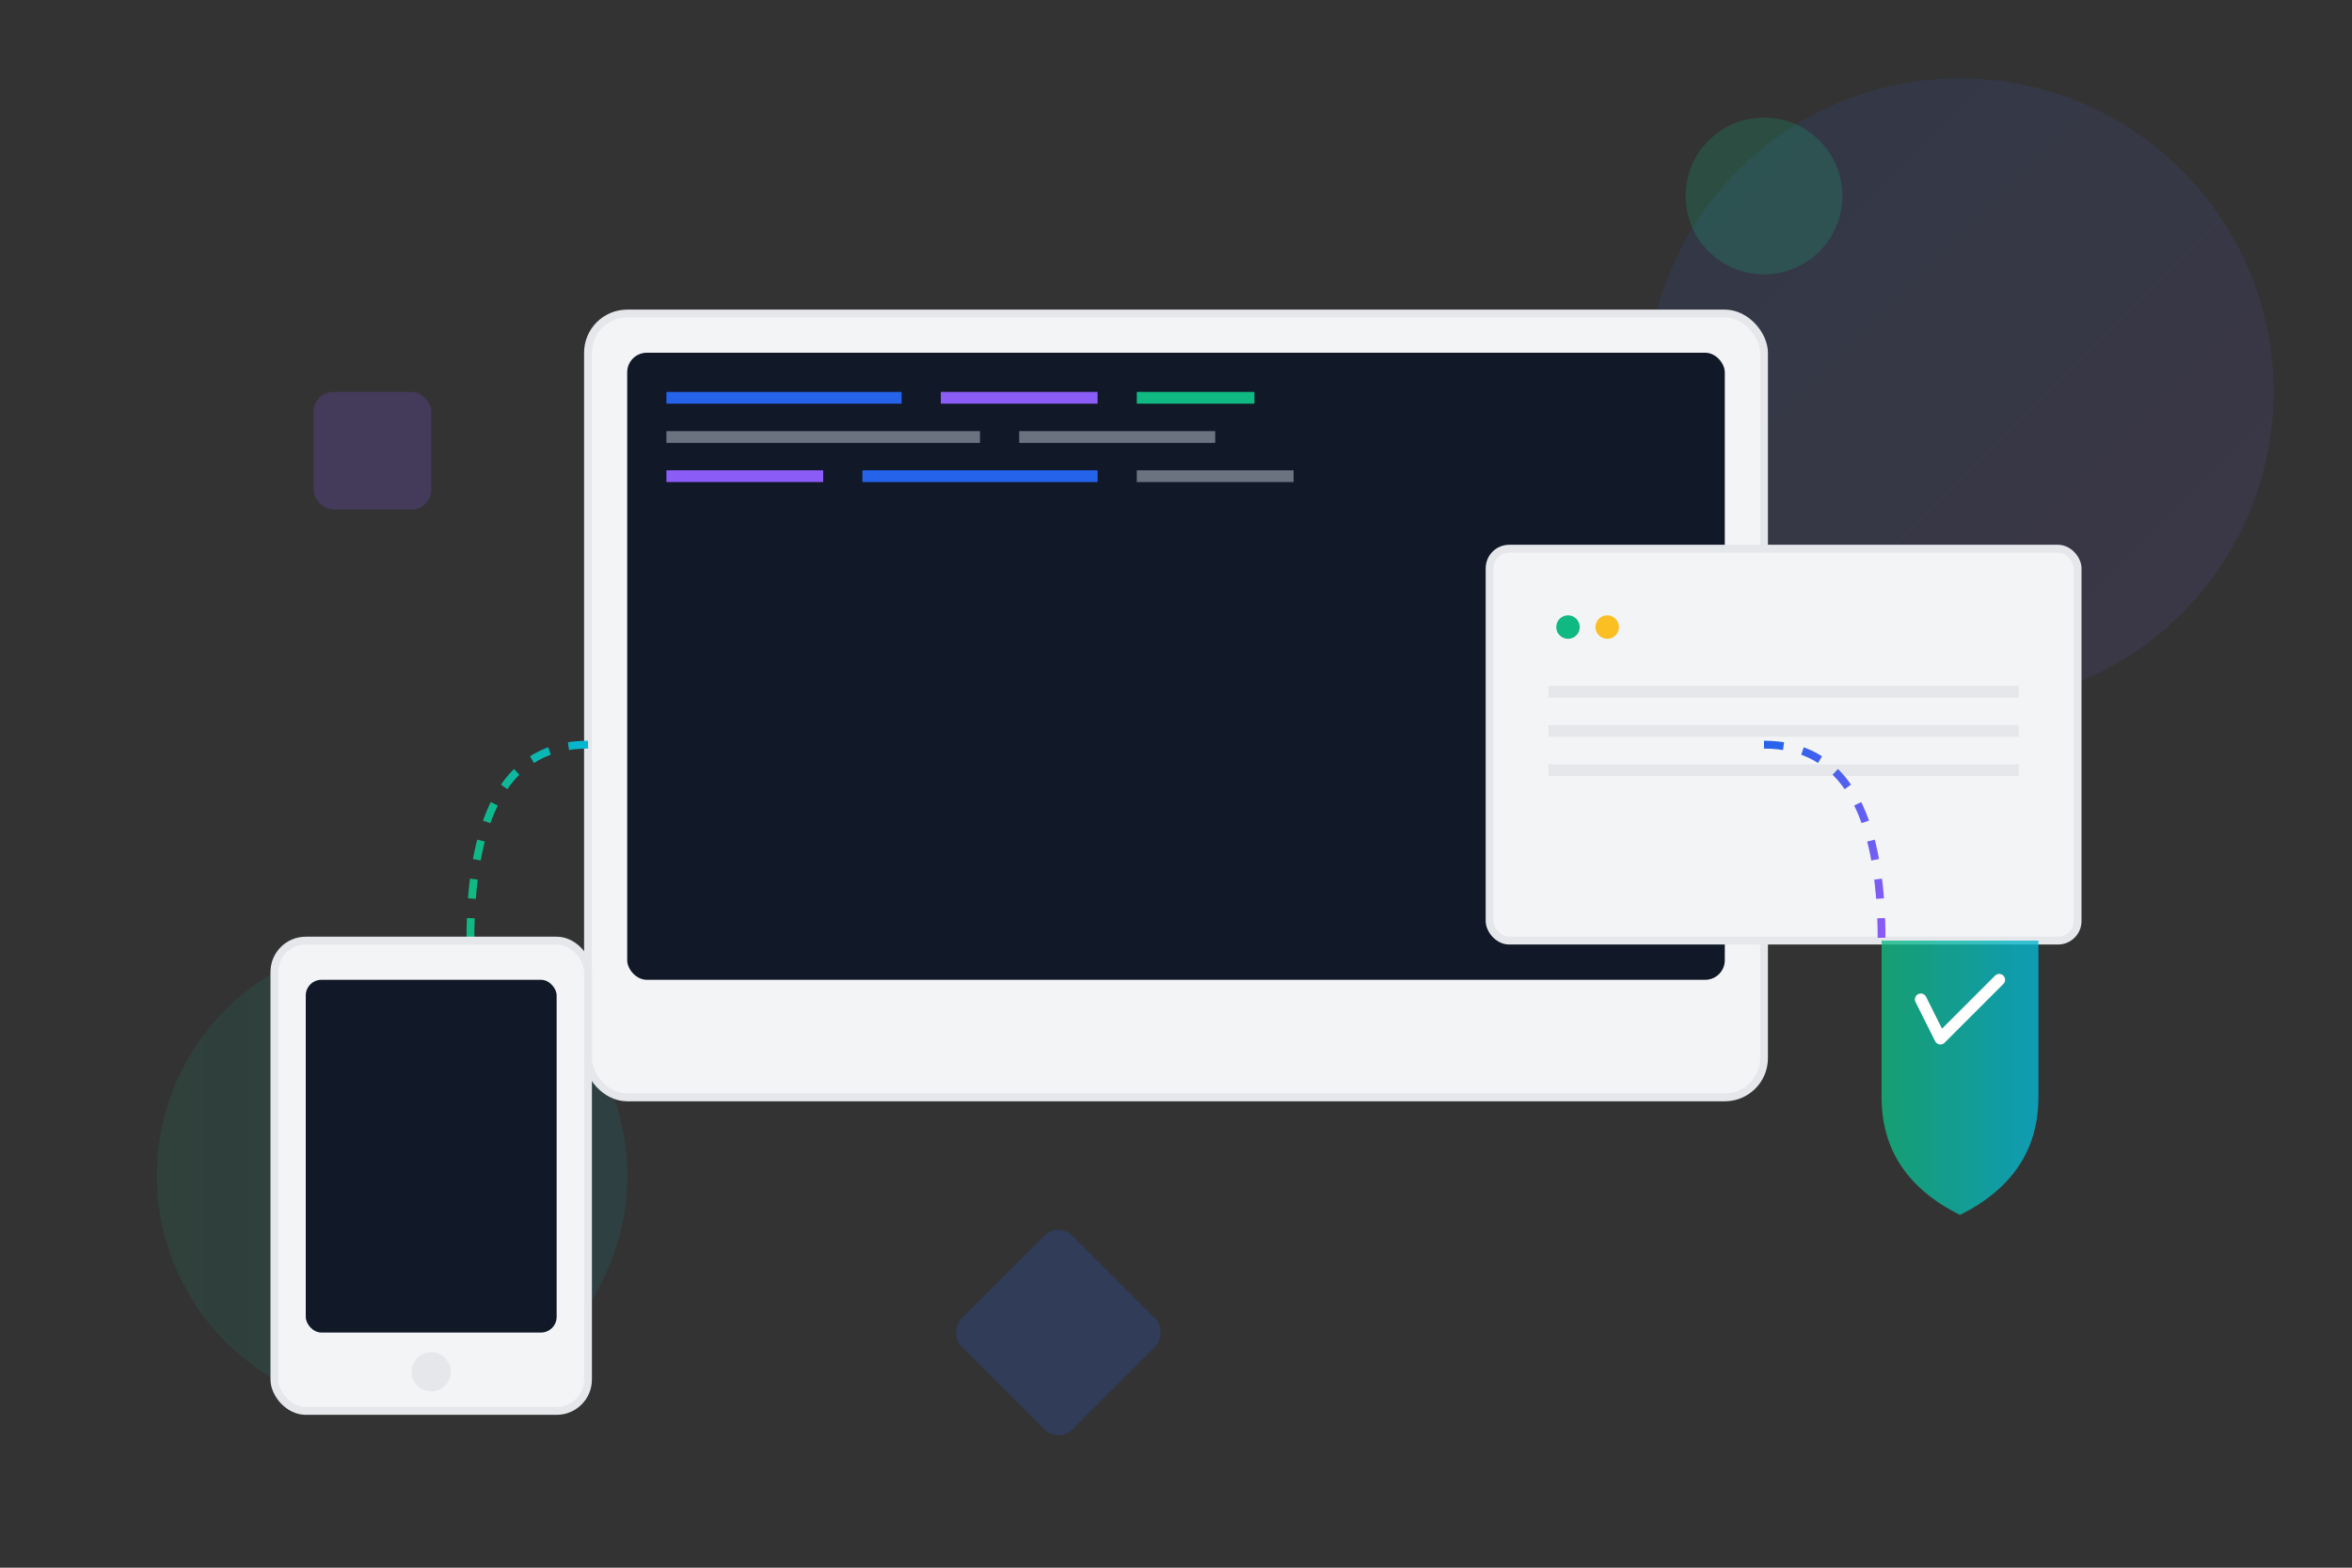 <svg xmlns="http://www.w3.org/2000/svg" viewBox="0 0 600 400" width="600" height="400">
  <rect x="0" y="0" width="600" height="400" fill="#333333" stroke="none"/>
  <defs>
    <linearGradient id="grad1" x1="0%" y1="0%" x2="100%" y2="100%">
      <stop offset="0%" style="stop-color:#2563eb;stop-opacity:1" />
      <stop offset="100%" style="stop-color:#8b5cf6;stop-opacity:1" />
    </linearGradient>
    <linearGradient id="grad2" x1="0%" y1="0%" x2="100%" y2="0%">
      <stop offset="0%" style="stop-color:#10b981;stop-opacity:1" />
      <stop offset="100%" style="stop-color:#06b6d4;stop-opacity:1" />
    </linearGradient>
  </defs>
  
  <!-- Background circles -->
  <circle cx="500" cy="100" r="80" fill="url(#grad1)" opacity="0.1"/>
  <circle cx="100" cy="300" r="60" fill="url(#grad2)" opacity="0.1"/>
  
  <!-- Main computer screen -->
  <rect x="150" y="80" width="300" height="200" rx="10" fill="#f3f4f6" stroke="#e5e7eb" stroke-width="2"/>
  <rect x="160" y="90" width="280" height="160" rx="5" fill="#111827"/>
  
  <!-- Code lines on screen -->
  <rect x="170" y="100" width="60" height="3" fill="#2563eb"/>
  <rect x="240" y="100" width="40" height="3" fill="#8b5cf6"/>
  <rect x="290" y="100" width="30" height="3" fill="#10b981"/>
  
  <rect x="170" y="110" width="80" height="3" fill="#6b7280"/>
  <rect x="260" y="110" width="50" height="3" fill="#6b7280"/>
  
  <rect x="170" y="120" width="40" height="3" fill="#8b5cf6"/>
  <rect x="220" y="120" width="60" height="3" fill="#2563eb"/>
  <rect x="290" y="120" width="40" height="3" fill="#6b7280"/>
  
  <!-- Server/Cloud elements -->
  <rect x="380" y="140" width="150" height="100" rx="5" fill="#f3f4f6" stroke="#e5e7eb" stroke-width="2"/>
  <circle cx="400" cy="160" r="3" fill="#10b981"/>
  <circle cx="410" cy="160" r="3" fill="#fbbf24"/>
  <rect x="395" y="175" width="120" height="3" fill="#e5e7eb"/>
  <rect x="395" y="185" width="120" height="3" fill="#e5e7eb"/>
  <rect x="395" y="195" width="120" height="3" fill="#e5e7eb"/>
  
  <!-- Connection lines -->
  <path d="M 450 190 Q 480 190 480 240" stroke="url(#grad1)" stroke-width="2" fill="none" stroke-dasharray="5,5"/>
  <path d="M 150 190 Q 120 190 120 240" stroke="url(#grad2)" stroke-width="2" fill="none" stroke-dasharray="5,5"/>
  
  <!-- Mobile device -->
  <rect x="70" y="240" width="80" height="120" rx="8" fill="#f3f4f6" stroke="#e5e7eb" stroke-width="2"/>
  <rect x="78" y="250" width="64" height="90" rx="4" fill="#111827"/>
  <circle cx="110" cy="350" r="5" fill="#e5e7eb"/>
  
  <!-- Security shield -->
  <path d="M 480 240 L 480 280 Q 480 300 500 310 Q 520 300 520 280 L 520 240 Z" fill="url(#grad2)" opacity="0.8"/>
  <path d="M 490 255 L 495 265 L 510 250" stroke="#ffffff" stroke-width="3" fill="none" stroke-linecap="round" stroke-linejoin="round"/>
  
  <!-- Floating elements -->
  <rect x="250" y="320" width="40" height="40" rx="5" fill="#2563eb" opacity="0.2" transform="rotate(45 270 340)"/>
  <circle cx="450" cy="50" r="20" fill="#10b981" opacity="0.2"/>
  <rect x="80" y="100" width="30" height="30" rx="5" fill="#8b5cf6" opacity="0.2"/>
</svg>
